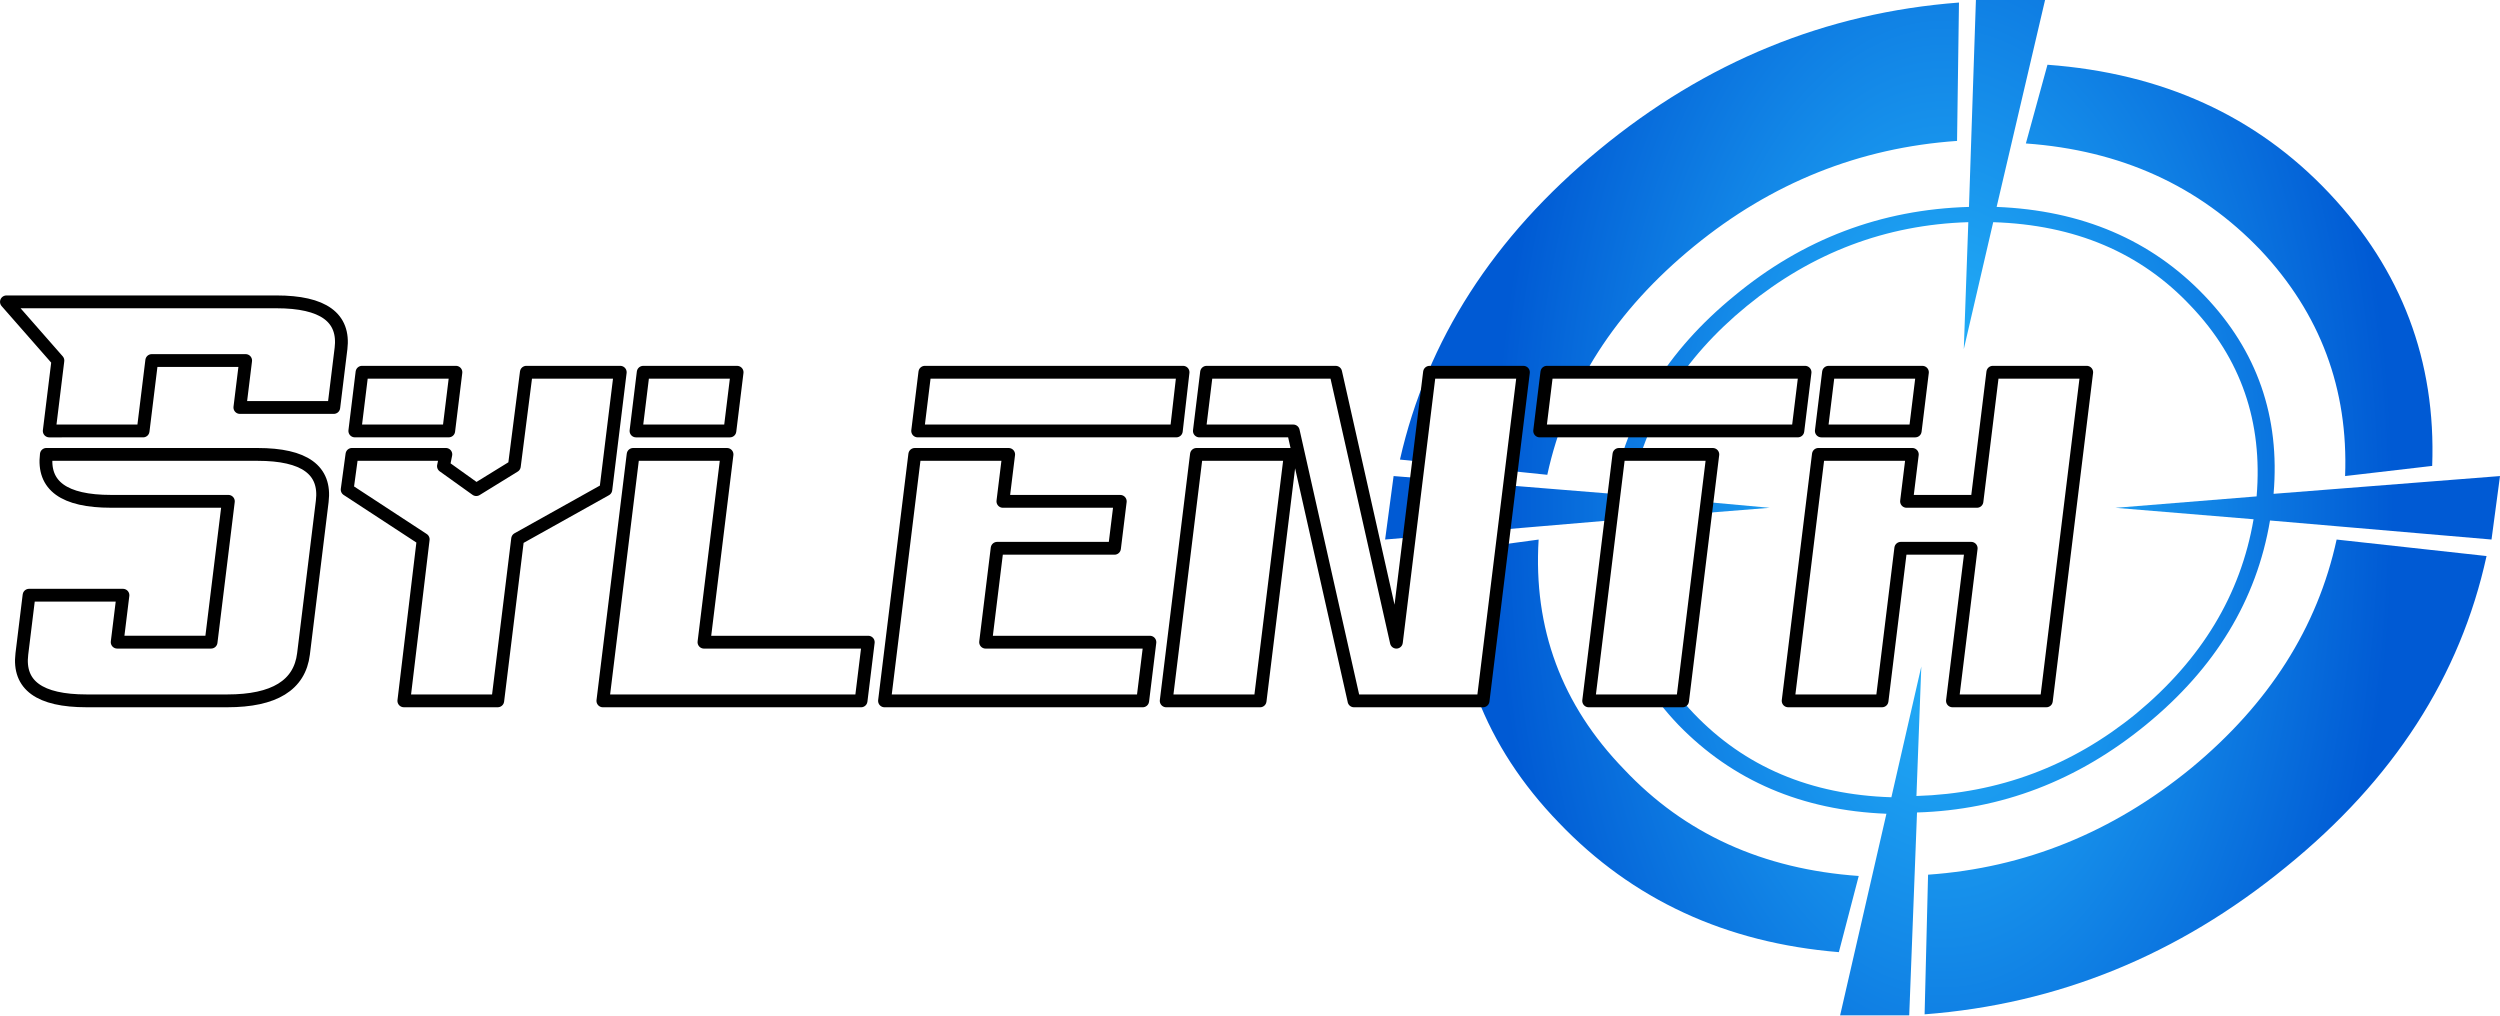 <?xml version="1.0" encoding="UTF-8"?>
<svg id="Layer_2" data-name="Layer 2" xmlns="http://www.w3.org/2000/svg" xmlns:xlink="http://www.w3.org/1999/xlink" viewBox="0 0 1170.19 475.38">
  <defs>
    <style>
      .cls-1 {
        fill: #fff;
        stroke: #000;
        stroke-linejoin: round;
        stroke-width: 6px;
      }

      .cls-2 {
        filter: url(#outer-glow-1);
      }

      .cls-3 {
        fill: url(#radial-gradient);
        stroke-width: 0px;
      }
    </style>
    <filter id="outer-glow-1" filterUnits="userSpaceOnUse">
      <feOffset dx="0" dy="0"/>
      <feGaussianBlur result="blur" stdDeviation="5"/>
      <feFlood flood-color="#009eff" flood-opacity=".75"/>
      <feComposite in2="blur" operator="in"/>
      <feComposite in="SourceGraphic"/>
    </filter>
    <radialGradient id="radial-gradient" cx="889.64" cy="237.69" fx="889.64" fy="237.69" r="238.6" gradientTransform="translate(-59.89 -235.22) scale(1.09 1.99)" gradientUnits="userSpaceOnUse">
      <stop offset="0" stop-color="#2ac0ff"/>
      <stop offset=".81" stop-color="#005ad4"/>
    </radialGradient>
  </defs>
  <g id="Layer_2-2" data-name="Layer 2">
    <g class="cls-2">
      <path class="cls-3" d="M753.11,243.63l-104.77,8.91,3.97-29.71,102.46,8.32c6.54-36.04,25.56-66.94,57.07-92.7,32.03-26.53,68.62-40.41,109.79-41.6l3.25-96.86h32.37l-22.67,96.86c39.92,1.59,72.38,15.45,97.36,41.6,24.6,25.76,35.36,56.66,32.27,92.7l105.98-8.32-3.97,29.71-103.68-8.91c-6.28,37.24-25.65,69.14-58.11,95.67-31.98,26.15-67.69,39.81-107.12,41l-3.65,95.08h-32.37l21.7-94.48c-39.5-1.58-71.95-15.45-97.36-41.6-25.37-26.53-36.2-58.43-32.52-95.67ZM916.05,65.96l.9-64.77c-62.35,4.75-118.51,27.73-168.47,68.93-49.48,40.81-80.54,89.13-93.19,144.99l68.96,7.13c8.96-41.2,31.85-76.85,68.68-106.96,36.34-29.71,77.38-46.14,123.12-49.32ZM860.73,445.67l9.3-35.65c-44.89-3.17-81.5-19.8-109.84-49.91-29.21-30.1-42.54-65.96-39.99-107.55l-39.56,5.35c-1.83,49.12,14.51,91.51,49.02,127.16,34.44,36.05,78.14,56.26,131.07,60.61ZM919.2,163.41l2.12-59.42c-38.57,1.19-73.11,14.26-103.64,39.22-30.05,24.57-48.24,54.07-54.57,88.54l65.23,5.94-66.74,5.35c-3.42,35.27,6.98,65.57,31.21,90.92,23.85,24.96,54.68,38.03,92.5,39.22l14.01-61.2-2.28,60.61c38.56-1.19,72.87-14.06,102.91-38.62,30.58-25.35,48.87-55.65,54.89-90.92l-64.67-5.35,66.1-5.35c2.93-34.85-7.33-64.56-30.8-89.13-23.42-24.96-54.26-38.03-92.5-39.22l-13.77,59.42ZM958.37,30.31l-10.11,36.84c44.45,3.18,81.07,19.82,109.84,49.91,27.96,29.71,41.15,64.98,39.58,105.77l40.77-4.75c1.82-49.11-14.27-91.71-48.29-127.76-34.02-36.04-77.95-56.05-131.8-60.02ZM1163.89,260.27l-70.17-7.72c-8.97,41.21-31.64,76.86-68.04,106.96-36.83,30.11-77.89,46.75-123.2,49.91l-1.62,65.36c62.35-4.75,118.71-27.72,169.11-68.93,50.34-40.8,81.64-89.33,93.92-145.58Z"/>
    </g>
  </g>
  <g id="Layer_1-2" data-name="Layer 1">
    <g>
      <path class="cls-1" d="M159.6,163.26l-3.37,27.47h-43.95l2.7-21.97h-43.95l-4.05,32.96H23.05l4.05-32.96-24.09-27.47h126.34c21.97,0,32.06,7.33,30.26,21.97ZM120.57,212.7c21.97,0,32.06,7.33,30.26,21.97l-8.77,71.41c-1.8,14.65-13.69,21.97-35.66,21.97H40.49c-21.97,0-32.06-7.32-30.26-21.97l3.37-27.47h43.95l-2.7,21.97h43.95l8.09-65.92h-54.93c-21.97,0-32.06-7.32-30.26-21.97h98.88Z"/>
      <path class="cls-1" d="M207.57,218.19l15.35,10.99,17.83-10.99,5.62-43.95h43.95l-6.74,54.93-41.29,23.07-9.31,75.81h-43.95l9.06-75.59-35.59-23.29,2.24-16.48h43.95l-1.11,5.49ZM210.03,201.71l3.37-27.47h-43.95l-3.37,27.47h43.95Z"/>
      <path class="cls-1" d="M340.3,212.7l-10.79,87.89h76.9l-3.37,27.47h-120.85l14.16-115.36h43.95ZM345.02,174.25l-3.37,27.47h-43.95l3.37-27.47h43.95Z"/>
      <path class="cls-1" d="M469.44,234.67h54.93l-2.7,21.97h-54.93l-5.4,43.95h76.9l-3.37,27.47h-120.85l14.16-115.36h43.95l-2.7,21.97ZM550.61,201.71h-121.07l3.37-27.47h120.85l-3.15,27.47Z"/>
      <path class="cls-1" d="M603.98,212.7l-14.16,115.36h-43.95l14.16-115.36h43.95ZM633.76,328.06h60.43l18.89-153.81h-43.95l-15.51,126.34-28.43-126.34h-60.42l-3.37,27.47h43.95l28.43,126.34Z"/>
      <path class="cls-1" d="M720.68,201.71l3.37-27.47h120.85l-3.37,27.47h-120.85ZM757.78,212.7h43.95l-14.16,115.36h-43.95l14.16-115.36Z"/>
      <path class="cls-1" d="M895.11,212.7l-2.7,21.97h32.96l7.42-60.43h43.95l-18.89,153.81h-43.95l8.77-71.41h-32.96l-8.77,71.41h-43.95l14.16-115.36h43.95ZM899.84,174.25l-3.37,27.47h-43.95l3.37-27.47h43.95Z"/>
    </g>
  </g>
</svg>